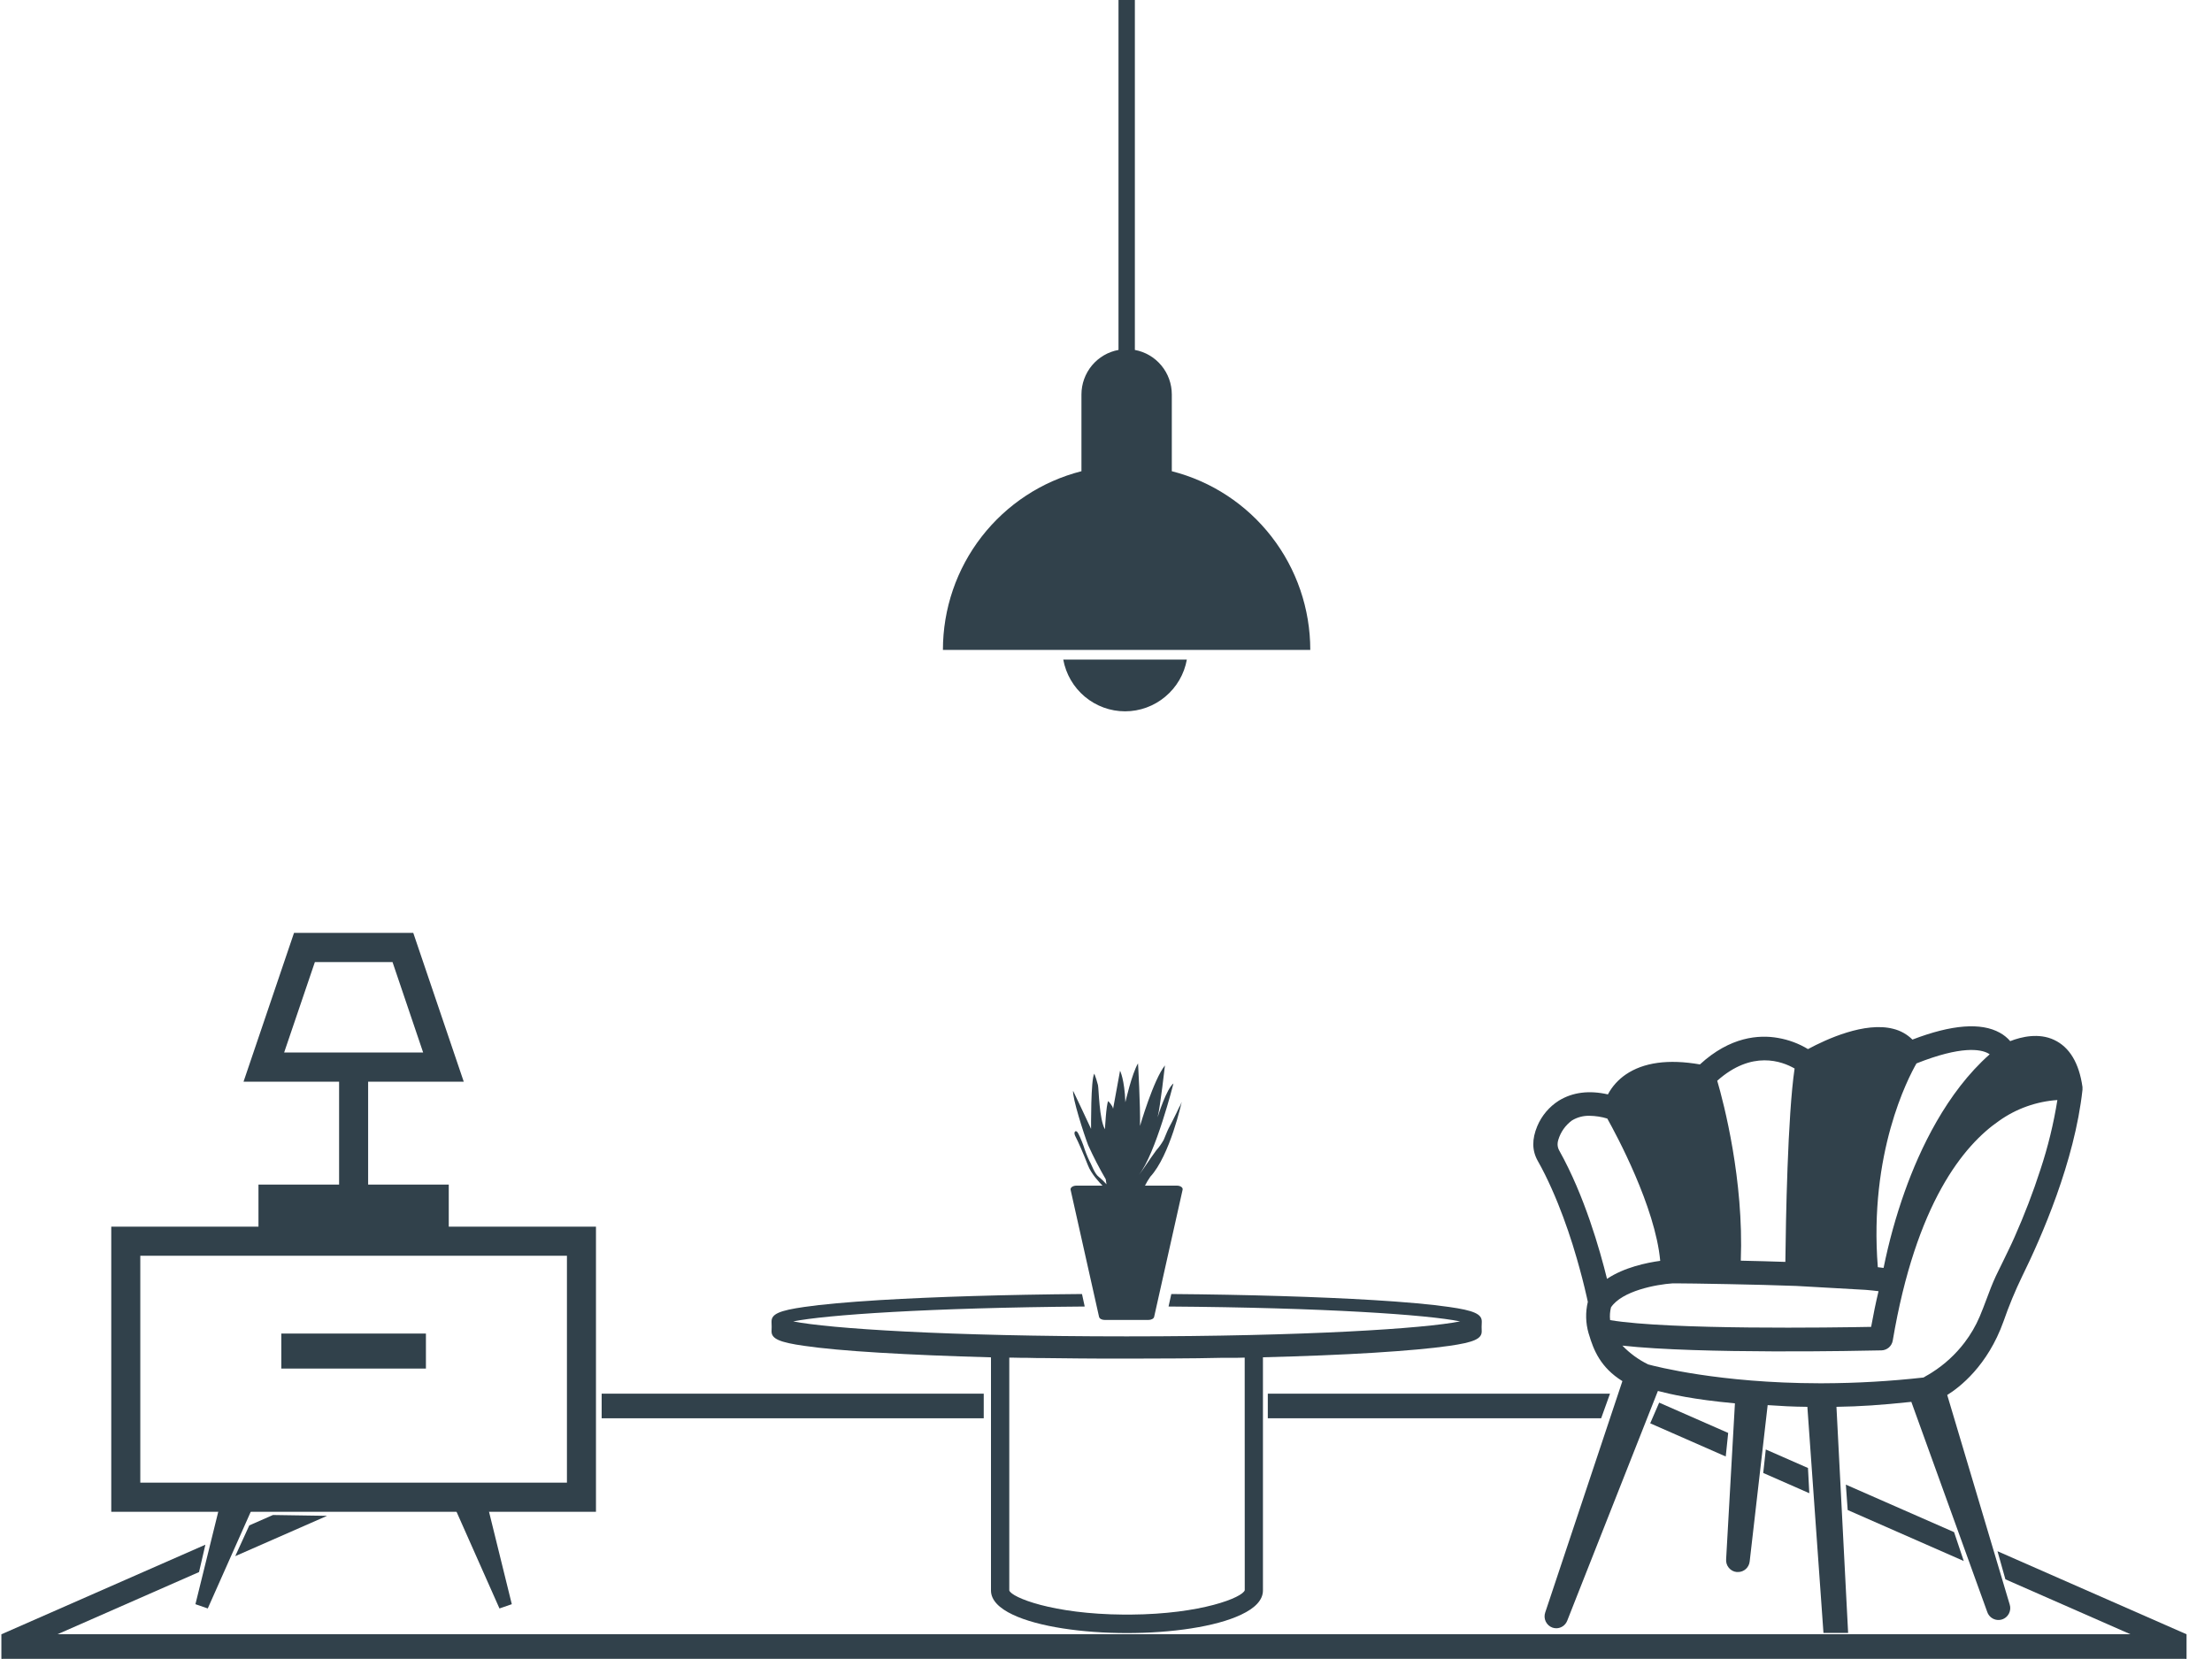 <svg width="40" height="30" viewBox="0 0 40 30" fill="none" xmlns="http://www.w3.org/2000/svg">
<path d="M39.538 29.552H0.028V29.997H39.538V29.552Z" fill="#31414B"/>
<path d="M39.538 29.997L36.264 28.559C36.217 28.39 36.169 28.22 36.121 28.051L39.538 29.552" fill="#31414B"/>
<path d="M21.19 8.521V7.133C21.19 6.941 21.123 6.756 21.001 6.609C20.879 6.462 20.709 6.362 20.522 6.328V0H20.226V6.328C20.038 6.362 19.869 6.461 19.746 6.608C19.624 6.755 19.556 6.941 19.556 7.133V8.521C18.84 8.703 18.205 9.12 17.751 9.705C17.297 10.29 17.051 11.01 17.051 11.752H23.694C23.694 11.011 23.448 10.29 22.994 9.705C22.541 9.12 21.906 8.703 21.19 8.521Z" fill="#31414B"/>
<path d="M20.345 12.863C20.611 12.863 20.868 12.769 21.072 12.598C21.277 12.427 21.415 12.19 21.462 11.927H19.227C19.275 12.19 19.413 12.427 19.617 12.598C19.821 12.769 20.079 12.863 20.345 12.863Z" fill="#31414B"/>
<path d="M2.012 22.182V27.338H10.777V22.182H2.012ZM10.252 26.811H2.537V22.708H10.252V26.811Z" fill="#31414B"/>
<path d="M7.702 24.115H5.087V24.748H7.702V24.115Z" fill="#31414B"/>
<path d="M6.657 19.172H6.132V21.797H6.657V19.172Z" fill="#31414B"/>
<path d="M3.534 29.009L4.071 26.834L4.667 27.039L3.757 29.086L3.534 29.009Z" fill="#31414B"/>
<path d="M9.032 29.086L8.123 27.039L8.719 26.834L9.255 29.009L9.032 29.086Z" fill="#31414B"/>
<path d="M8.115 21.421H4.674V22.445H8.115V21.421Z" fill="#31414B"/>
<path d="M7.473 16.869H5.317L4.404 19.56H8.386L7.473 16.869ZM5.138 19.033L5.694 17.397H7.098L7.652 19.033H5.138Z" fill="#31414B"/>
<path d="M37.658 19.669V19.657C37.596 19.222 37.424 18.936 37.146 18.805C36.869 18.674 36.555 18.747 36.351 18.827C36.298 18.765 36.234 18.714 36.163 18.675C35.825 18.487 35.294 18.526 34.583 18.799C34.487 18.704 34.368 18.637 34.238 18.605C33.724 18.471 33.026 18.792 32.694 18.971C32.528 18.87 32.344 18.802 32.152 18.769C31.808 18.708 31.287 18.745 30.74 19.248C30.17 19.149 29.72 19.211 29.398 19.431C29.264 19.523 29.153 19.645 29.076 19.79C28.737 19.713 28.439 19.75 28.189 19.903C28.015 20.013 27.879 20.174 27.799 20.364C27.701 20.599 27.701 20.805 27.809 20.995C27.854 21.074 27.898 21.157 27.94 21.242C28.018 21.4 28.094 21.569 28.172 21.761C28.303 22.087 28.417 22.42 28.514 22.759C28.584 23.002 28.643 23.229 28.693 23.451C28.7 23.481 28.706 23.511 28.713 23.542C28.668 23.73 28.673 23.925 28.727 24.111C28.728 24.117 28.73 24.123 28.733 24.129C28.816 24.411 28.941 24.728 29.338 24.975L28.03 28.897L27.943 29.157C27.924 29.211 27.927 29.27 27.951 29.321C27.976 29.373 28.019 29.413 28.072 29.432C28.095 29.44 28.119 29.444 28.144 29.444C28.186 29.444 28.228 29.43 28.263 29.406C28.299 29.381 28.325 29.346 28.341 29.306L28.502 28.897L29.98 25.153C30.21 25.212 30.613 25.307 31.373 25.377L31.214 28.194C31.209 28.251 31.226 28.307 31.262 28.35C31.298 28.394 31.349 28.422 31.405 28.427C31.413 28.428 31.42 28.428 31.427 28.427C31.48 28.428 31.531 28.408 31.57 28.373C31.61 28.337 31.634 28.288 31.64 28.235L31.965 25.409C32.211 25.426 32.408 25.437 32.683 25.44L32.929 28.895L32.974 29.528H33.42L33.387 28.895L33.209 25.44C33.638 25.433 34.005 25.409 34.563 25.35L35.844 28.895L35.935 29.147C35.948 29.187 35.973 29.223 36.006 29.249C36.04 29.275 36.08 29.291 36.122 29.294C36.164 29.297 36.207 29.288 36.243 29.267C36.28 29.246 36.31 29.214 36.329 29.176C36.354 29.126 36.359 29.068 36.342 29.015L36.306 28.895L35.212 25.226C35.431 25.09 35.942 24.702 36.231 23.892C36.327 23.615 36.439 23.344 36.567 23.08C36.912 22.379 37.516 21.008 37.658 19.706V19.682C37.659 19.681 37.659 19.675 37.658 19.669ZM34.656 19.23C35.471 18.906 35.816 18.975 35.949 19.046C35.96 19.052 35.97 19.058 35.98 19.065C35.198 19.757 34.715 20.786 34.445 21.543C34.284 21.995 34.156 22.458 34.061 22.928L33.957 22.915C33.793 20.852 34.505 19.493 34.656 19.23ZM32.452 19.322C32.326 20.177 32.293 22.079 32.285 22.819C32.044 22.811 31.778 22.803 31.479 22.797C31.535 21.338 31.172 19.951 31.053 19.543C31.68 18.984 32.227 19.192 32.452 19.322ZM29.06 23.126C28.931 22.603 28.652 21.62 28.198 20.809C28.177 20.773 28.166 20.732 28.166 20.69C28.166 20.663 28.171 20.637 28.179 20.612C28.221 20.471 28.307 20.349 28.425 20.262C28.521 20.203 28.632 20.174 28.745 20.177C28.853 20.179 28.961 20.195 29.065 20.227C29.224 20.511 29.933 21.824 30.022 22.8C29.774 22.834 29.367 22.919 29.06 23.126ZM29.132 23.641C29.329 23.345 29.943 23.227 30.249 23.207H30.302C30.437 23.207 30.799 23.212 31.253 23.221C31.689 23.229 32.102 23.24 32.485 23.254L33.741 23.325C33.824 23.332 33.902 23.34 33.97 23.349C33.92 23.556 33.876 23.773 33.836 23.994C33.175 24.007 30.187 24.051 29.116 23.872C29.107 23.795 29.113 23.717 29.132 23.641ZM36.898 21.148C36.764 21.563 36.607 21.97 36.43 22.369C36.365 22.517 36.292 22.662 36.224 22.804C36.18 22.893 36.135 22.983 36.093 23.072C36.027 23.213 35.972 23.359 35.92 23.5C35.881 23.602 35.842 23.708 35.799 23.808C35.728 23.975 35.636 24.132 35.526 24.277C35.364 24.49 35.165 24.673 34.939 24.817C34.898 24.843 34.86 24.866 34.821 24.887C34.813 24.891 34.805 24.896 34.797 24.902L34.782 24.91C34.181 24.977 33.576 25.012 32.972 25.014H32.893C31.095 25.011 29.934 24.708 29.804 24.673C29.63 24.588 29.472 24.473 29.338 24.333C30.73 24.488 33.667 24.427 34.022 24.419C34.072 24.418 34.119 24.399 34.157 24.367C34.194 24.334 34.219 24.29 34.227 24.241C34.647 21.758 35.508 20.709 36.153 20.266C36.462 20.047 36.826 19.918 37.204 19.892C37.136 20.318 37.034 20.738 36.898 21.148Z" fill="#31414B"/>
<path d="M26.795 23.912C26.795 23.906 26.795 23.901 26.795 23.895C26.795 23.762 26.651 23.697 26.204 23.634C25.883 23.587 25.425 23.546 24.842 23.51C23.841 23.45 22.563 23.411 21.181 23.4L21.131 23.626C23.957 23.646 25.811 23.774 26.403 23.895C25.759 24.024 23.625 24.166 20.373 24.166C17.122 24.166 14.987 24.024 14.344 23.895C14.935 23.777 16.791 23.648 19.615 23.626L19.566 23.4C18.186 23.411 16.905 23.45 15.904 23.51C15.321 23.546 14.864 23.587 14.543 23.634C14.094 23.698 13.952 23.762 13.952 23.895C13.952 23.901 13.952 23.906 13.952 23.912C13.955 23.966 13.955 24.02 13.952 24.073V24.076C13.952 24.209 14.095 24.274 14.543 24.337C14.864 24.384 15.321 24.426 15.904 24.461C16.487 24.496 17.176 24.525 17.92 24.545V28.761C17.92 28.936 18.068 29.082 18.314 29.198C18.776 29.418 19.581 29.531 20.379 29.531C21.178 29.531 21.983 29.418 22.444 29.198C22.691 29.082 22.838 28.936 22.838 28.761V24.544C23.577 24.525 24.257 24.498 24.842 24.462C25.427 24.425 25.883 24.384 26.203 24.338C26.652 24.274 26.794 24.21 26.794 24.077C26.791 24.022 26.792 23.967 26.795 23.912ZM22.509 28.756C22.472 28.886 21.726 29.188 20.443 29.197H20.32C19.036 29.188 18.289 28.886 18.251 28.76V24.55C18.263 24.55 18.277 24.55 18.29 24.55L18.487 24.554H18.581C18.642 24.554 18.703 24.557 18.764 24.558H18.862C19.076 24.56 19.293 24.563 19.514 24.565C19.797 24.567 20.083 24.569 20.373 24.568C20.663 24.568 20.951 24.567 21.237 24.565C21.521 24.565 21.8 24.559 22.074 24.554H22.211H22.346L22.508 24.55L22.509 28.756Z" fill="#31414B"/>
<path d="M21.282 21.44H20.705C20.733 21.384 20.765 21.331 20.801 21.279C21.157 20.896 21.369 19.927 21.369 19.926C21.355 19.965 21.338 20.002 21.316 20.037L21.272 20.13C21.25 20.175 21.227 20.221 21.204 20.267C21.181 20.312 21.155 20.358 21.132 20.405C21.099 20.471 21.074 20.545 21.043 20.613C21.005 20.681 20.96 20.744 20.909 20.801C20.84 20.893 20.777 20.989 20.712 21.083C20.674 21.138 20.637 21.195 20.594 21.246C20.899 20.866 21.22 19.592 21.22 19.592C21.092 19.691 20.942 20.175 20.933 20.205C20.982 20.01 21.066 19.266 21.066 19.266C20.858 19.525 20.615 20.361 20.615 20.361C20.623 19.984 20.579 19.229 20.579 19.229C20.468 19.414 20.35 19.932 20.35 19.932C20.335 19.517 20.254 19.362 20.254 19.362C20.233 19.468 20.128 20.051 20.128 20.051C20.121 19.992 20.04 19.911 20.04 19.911C20.003 19.977 19.981 20.421 19.981 20.421C19.877 20.244 19.87 19.696 19.855 19.622C19.837 19.552 19.815 19.482 19.789 19.415C19.723 19.504 19.73 20.414 19.73 20.414C19.663 20.265 19.405 19.725 19.405 19.725C19.39 19.851 19.597 20.502 19.678 20.71C19.773 20.92 19.879 21.125 19.995 21.324L20.009 21.416C19.967 21.367 19.921 21.323 19.871 21.283C19.79 21.224 19.738 21.054 19.701 20.995C19.658 20.904 19.621 20.81 19.591 20.713C19.561 20.632 19.502 20.484 19.473 20.462C19.443 20.439 19.406 20.477 19.451 20.558C19.495 20.64 19.598 20.877 19.672 21.069C19.733 21.23 19.888 21.391 19.937 21.44H19.465C19.4 21.44 19.351 21.476 19.36 21.516L19.874 23.811C19.881 23.845 19.923 23.869 19.978 23.869H20.766C20.819 23.869 20.865 23.845 20.871 23.811L21.385 21.516C21.396 21.476 21.347 21.44 21.282 21.44Z" fill="#31414B"/>
<path d="M0.028 29.997L3.599 28.428L3.714 27.933L0.028 29.552V29.997Z" fill="#31414B"/>
<path d="M4.508 27.584L4.254 28.14L5.915 27.411L4.936 27.396L4.508 27.584Z" fill="#31414B"/>
<path d="M17.789 25.202H10.88V25.647H17.789V25.202Z" fill="#31414B"/>
<path d="M22.926 25.202V25.647H28.954L29.114 25.202H22.926Z" fill="#31414B"/>
<path d="M30.003 25.364L29.841 25.738L31.207 26.338L31.251 25.912L30.003 25.364Z" fill="#31414B"/>
<path d="M31.931 26.211L31.885 26.636L32.718 27.002L32.694 26.546L31.931 26.211Z" fill="#31414B"/>
<path d="M33.379 26.847L33.412 27.306L35.511 28.228L35.336 27.706L33.379 26.847Z" fill="#31414B"/>
</svg>
